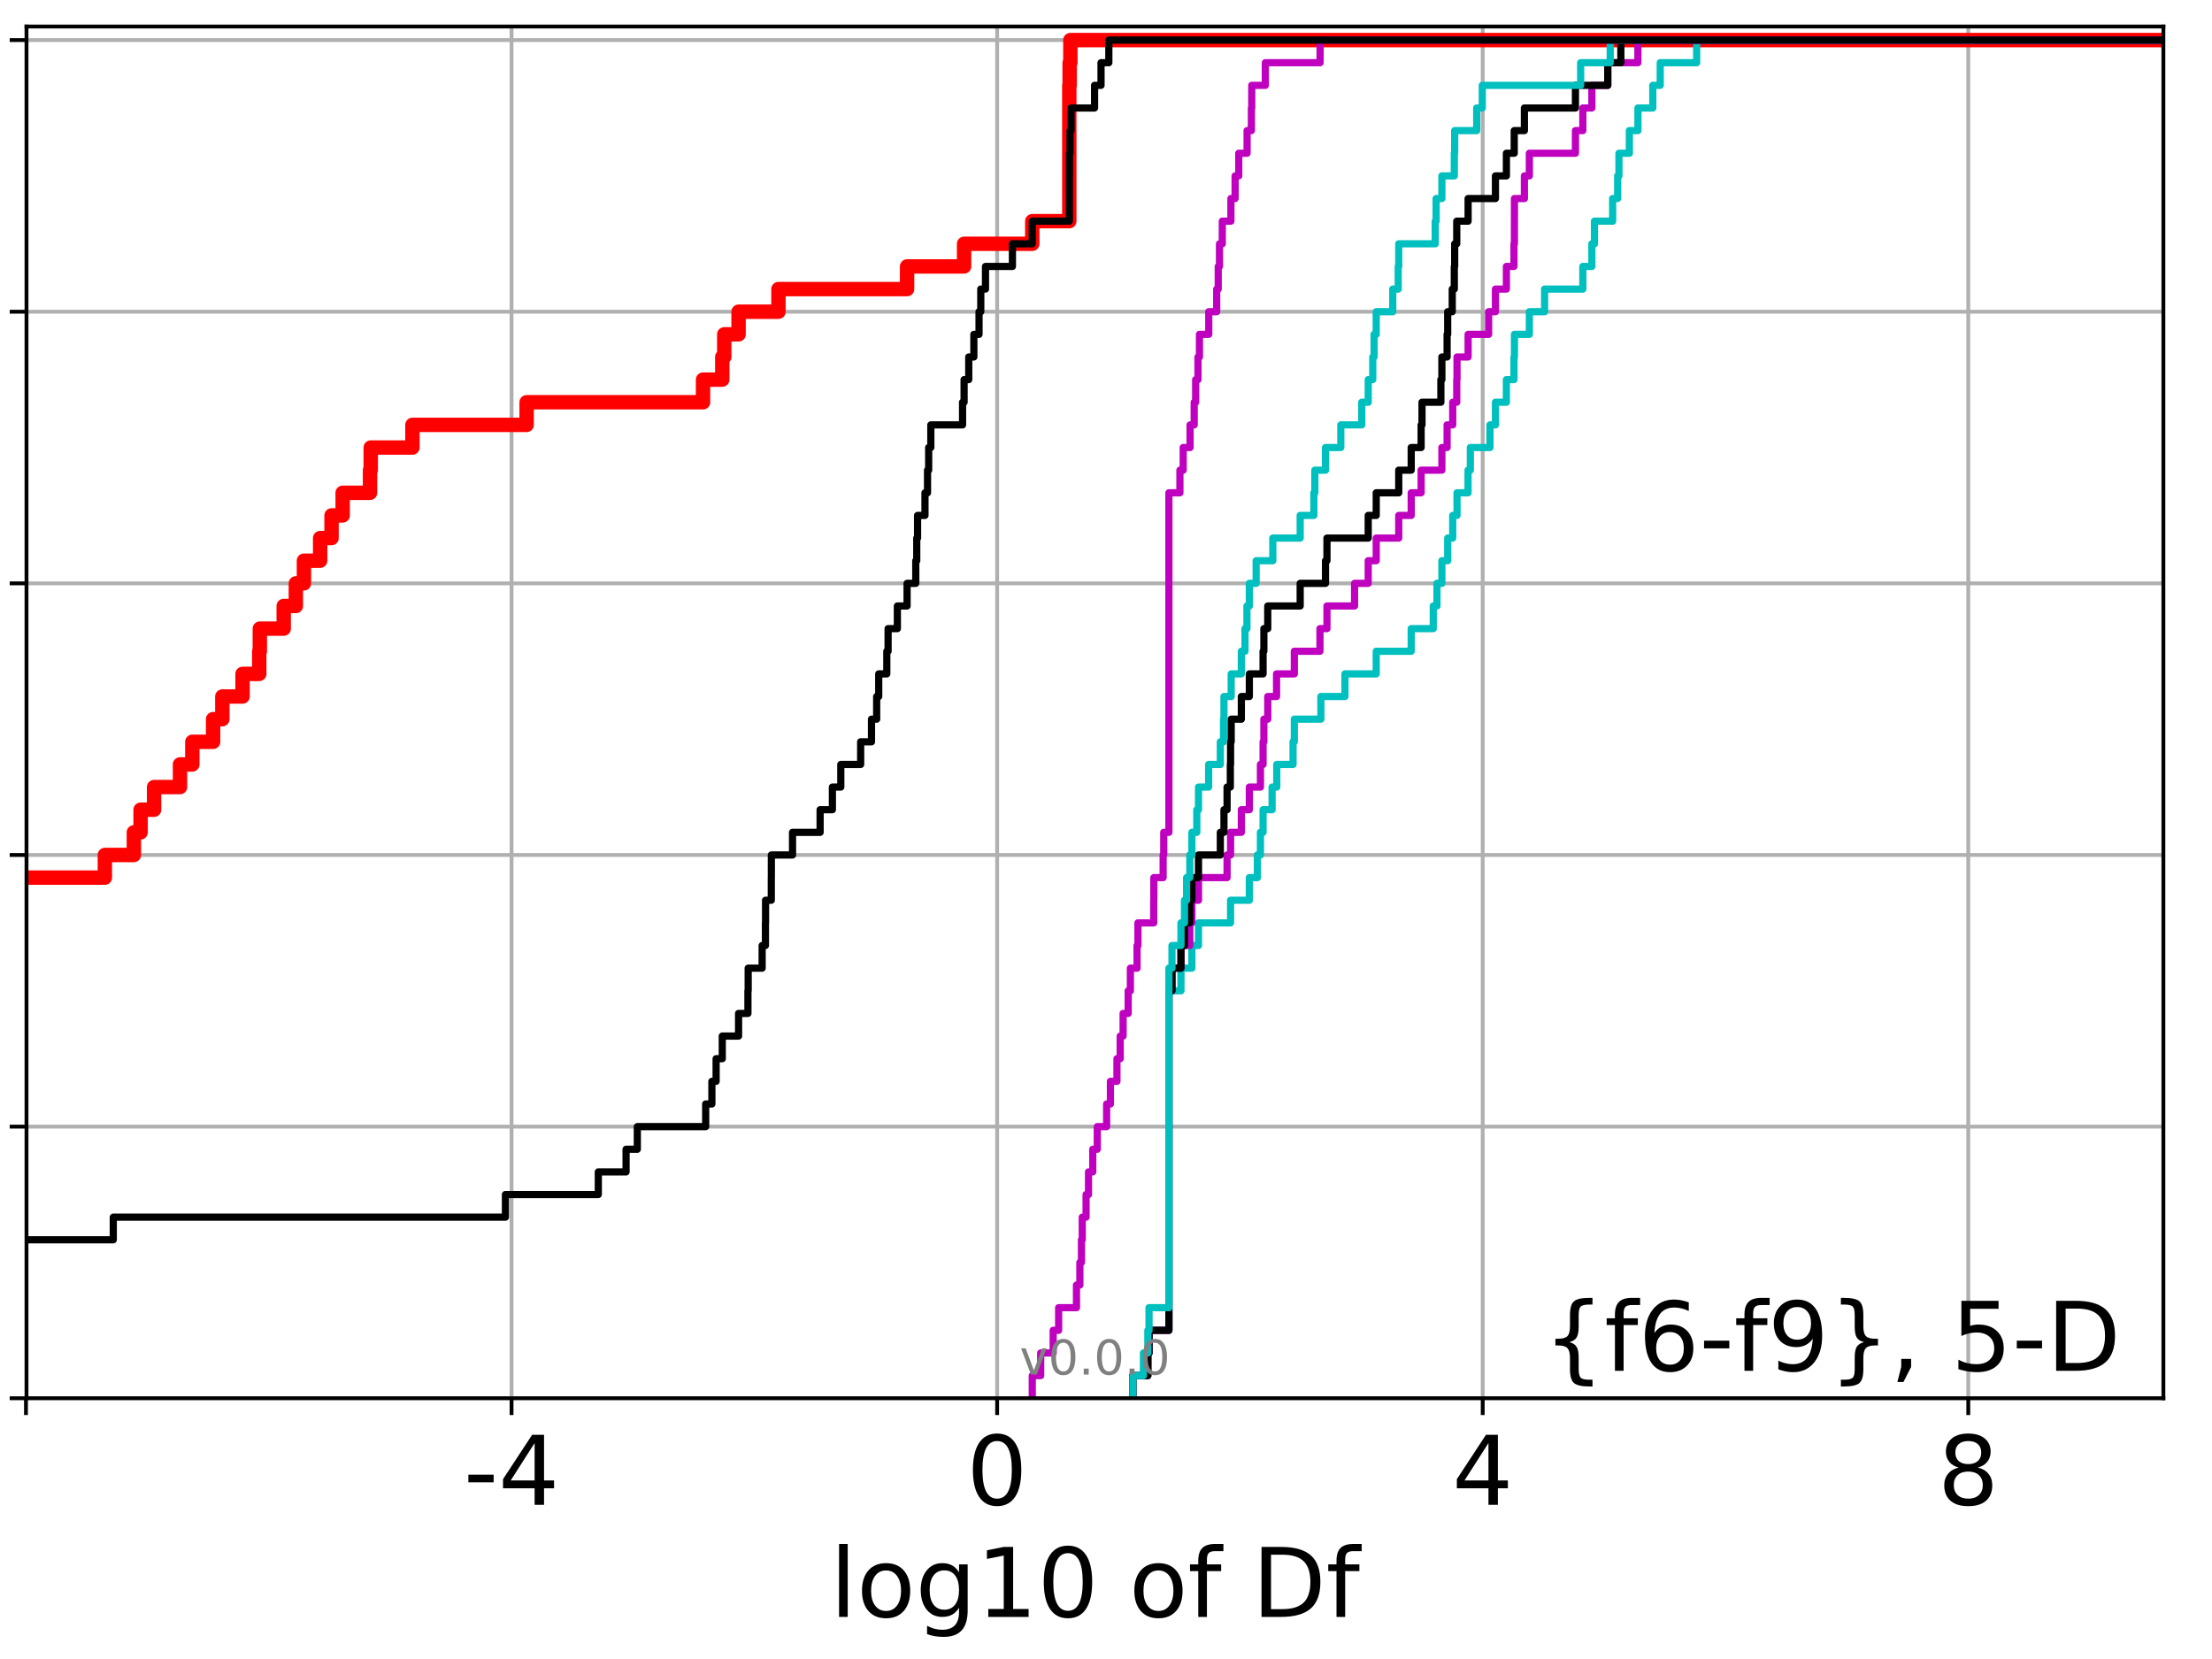 <?xml version="1.0" encoding="utf-8" standalone="no"?>
<!DOCTYPE svg PUBLIC "-//W3C//DTD SVG 1.1//EN"
  "http://www.w3.org/Graphics/SVG/1.1/DTD/svg11.dtd">
<!-- Created with matplotlib (http://matplotlib.org/) -->
<svg height="345.6pt" version="1.1" viewBox="0 0 460.8 345.6" width="460.8pt" xmlns="http://www.w3.org/2000/svg" xmlns:xlink="http://www.w3.org/1999/xlink">
 <defs>
  <style type="text/css">
*{stroke-linecap:butt;stroke-linejoin:round;}
  </style>
 </defs>
 <g id="figure_1">
  <g id="patch_1">
   <path d="M 0 345.6 
L 460.8 345.6 
L 460.8 0 
L 0 0 
z
" style="fill:#ffffff;"/>
  </g>
  <g id="axes_1">
   <g id="patch_2">
    <path d="M 5.52 291.28 
L 450.672 291.28 
L 450.672 5.52 
L 5.52 5.52 
z
" style="fill:#ffffff;"/>
   </g>
   <g id="matplotlib.axis_1">
    <g id="xtick_1">
     <g id="line2d_1">
      <path clip-path="url(#p9ae9e425d5)" d="M 5.411 291.28 
L 5.411 5.52 
" style="fill:none;stroke:#b0b0b0;stroke-linecap:square;stroke-width:0.8;"/>
     </g>
     <g id="line2d_2">
      <defs>
       <path d="M 0 0 
L 0 3.5 
" id="md742b99744" style="stroke:#000000;stroke-width:0.8;"/>
      </defs>
      <g>
       <use style="stroke:#000000;stroke-width:0.8;" x="5.411" xlink:href="#md742b99744" y="291.28"/>
      </g>
     </g>
    </g>
    <g id="xtick_2">
     <g id="line2d_3">
      <path clip-path="url(#p9ae9e425d5)" d="M 106.566 291.28 
L 106.566 5.52 
" style="fill:none;stroke:#b0b0b0;stroke-linecap:square;stroke-width:0.8;"/>
     </g>
     <g id="line2d_4">
      <g>
       <use style="stroke:#000000;stroke-width:0.8;" x="106.566" xlink:href="#md742b99744" y="291.28"/>
      </g>
     </g>
     <g id="text_1">
      <!-- -4 -->
      <defs>
       <path d="M 4.891 31.391 
L 31.203 31.391 
L 31.203 23.391 
L 4.891 23.391 
z
" id="DejaVuSans-2d"/>
       <path d="M 37.797 64.312 
L 12.891 25.391 
L 37.797 25.391 
z
M 35.203 72.906 
L 47.609 72.906 
L 47.609 25.391 
L 58.016 25.391 
L 58.016 17.188 
L 47.609 17.188 
L 47.609 0 
L 37.797 0 
L 37.797 17.188 
L 4.891 17.188 
L 4.891 26.703 
z
" id="DejaVuSans-34"/>
      </defs>
      <g transform="translate(96.595 313.477)scale(0.2 -0.2)">
       <use xlink:href="#DejaVuSans-2d"/>
       <use x="36.084" xlink:href="#DejaVuSans-34"/>
      </g>
     </g>
    </g>
    <g id="xtick_3">
     <g id="line2d_5">
      <path clip-path="url(#p9ae9e425d5)" d="M 207.72 291.28 
L 207.72 5.52 
" style="fill:none;stroke:#b0b0b0;stroke-linecap:square;stroke-width:0.8;"/>
     </g>
     <g id="line2d_6">
      <g>
       <use style="stroke:#000000;stroke-width:0.8;" x="207.72" xlink:href="#md742b99744" y="291.28"/>
      </g>
     </g>
     <g id="text_2">
      <!-- 0 -->
      <defs>
       <path d="M 31.781 66.406 
Q 24.172 66.406 20.328 58.906 
Q 16.5 51.422 16.5 36.375 
Q 16.5 21.391 20.328 13.891 
Q 24.172 6.391 31.781 6.391 
Q 39.453 6.391 43.281 13.891 
Q 47.125 21.391 47.125 36.375 
Q 47.125 51.422 43.281 58.906 
Q 39.453 66.406 31.781 66.406 
z
M 31.781 74.219 
Q 44.047 74.219 50.516 64.516 
Q 56.984 54.828 56.984 36.375 
Q 56.984 17.969 50.516 8.266 
Q 44.047 -1.422 31.781 -1.422 
Q 19.531 -1.422 13.062 8.266 
Q 6.594 17.969 6.594 36.375 
Q 6.594 54.828 13.062 64.516 
Q 19.531 74.219 31.781 74.219 
z
" id="DejaVuSans-30"/>
      </defs>
      <g transform="translate(201.358 313.477)scale(0.2 -0.2)">
       <use xlink:href="#DejaVuSans-30"/>
      </g>
     </g>
    </g>
    <g id="xtick_4">
     <g id="line2d_7">
      <path clip-path="url(#p9ae9e425d5)" d="M 308.875 291.28 
L 308.875 5.52 
" style="fill:none;stroke:#b0b0b0;stroke-linecap:square;stroke-width:0.8;"/>
     </g>
     <g id="line2d_8">
      <g>
       <use style="stroke:#000000;stroke-width:0.8;" x="308.875" xlink:href="#md742b99744" y="291.28"/>
      </g>
     </g>
     <g id="text_3">
      <!-- 4 -->
      <g transform="translate(302.513 313.477)scale(0.2 -0.2)">
       <use xlink:href="#DejaVuSans-34"/>
      </g>
     </g>
    </g>
    <g id="xtick_5">
     <g id="line2d_9">
      <path clip-path="url(#p9ae9e425d5)" d="M 410.03 291.28 
L 410.03 5.52 
" style="fill:none;stroke:#b0b0b0;stroke-linecap:square;stroke-width:0.8;"/>
     </g>
     <g id="line2d_10">
      <g>
       <use style="stroke:#000000;stroke-width:0.8;" x="410.03" xlink:href="#md742b99744" y="291.28"/>
      </g>
     </g>
     <g id="text_4">
      <!-- 8 -->
      <defs>
       <path d="M 31.781 34.625 
Q 24.75 34.625 20.719 30.859 
Q 16.703 27.094 16.703 20.516 
Q 16.703 13.922 20.719 10.156 
Q 24.75 6.391 31.781 6.391 
Q 38.812 6.391 42.859 10.172 
Q 46.922 13.969 46.922 20.516 
Q 46.922 27.094 42.891 30.859 
Q 38.875 34.625 31.781 34.625 
z
M 21.922 38.812 
Q 15.578 40.375 12.031 44.719 
Q 8.5 49.078 8.5 55.328 
Q 8.5 64.062 14.719 69.141 
Q 20.953 74.219 31.781 74.219 
Q 42.672 74.219 48.875 69.141 
Q 55.078 64.062 55.078 55.328 
Q 55.078 49.078 51.531 44.719 
Q 48 40.375 41.703 38.812 
Q 48.828 37.156 52.797 32.312 
Q 56.781 27.484 56.781 20.516 
Q 56.781 9.906 50.312 4.234 
Q 43.844 -1.422 31.781 -1.422 
Q 19.734 -1.422 13.25 4.234 
Q 6.781 9.906 6.781 20.516 
Q 6.781 27.484 10.781 32.312 
Q 14.797 37.156 21.922 38.812 
z
M 18.312 54.391 
Q 18.312 48.734 21.844 45.562 
Q 25.391 42.391 31.781 42.391 
Q 38.141 42.391 41.719 45.562 
Q 45.312 48.734 45.312 54.391 
Q 45.312 60.062 41.719 63.234 
Q 38.141 66.406 31.781 66.406 
Q 25.391 66.406 21.844 63.234 
Q 18.312 60.062 18.312 54.391 
z
" id="DejaVuSans-38"/>
      </defs>
      <g transform="translate(403.668 313.477)scale(0.2 -0.2)">
       <use xlink:href="#DejaVuSans-38"/>
      </g>
     </g>
    </g>
    <g id="text_5">
     <!-- log10 of Df -->
     <defs>
      <path d="M 9.422 75.984 
L 18.406 75.984 
L 18.406 0 
L 9.422 0 
z
" id="DejaVuSans-6c"/>
      <path d="M 30.609 48.391 
Q 23.391 48.391 19.188 42.75 
Q 14.984 37.109 14.984 27.297 
Q 14.984 17.484 19.156 11.844 
Q 23.344 6.203 30.609 6.203 
Q 37.797 6.203 41.984 11.859 
Q 46.188 17.531 46.188 27.297 
Q 46.188 37.016 41.984 42.703 
Q 37.797 48.391 30.609 48.391 
z
M 30.609 56 
Q 42.328 56 49.016 48.375 
Q 55.719 40.766 55.719 27.297 
Q 55.719 13.875 49.016 6.219 
Q 42.328 -1.422 30.609 -1.422 
Q 18.844 -1.422 12.172 6.219 
Q 5.516 13.875 5.516 27.297 
Q 5.516 40.766 12.172 48.375 
Q 18.844 56 30.609 56 
z
" id="DejaVuSans-6f"/>
      <path d="M 45.406 27.984 
Q 45.406 37.75 41.375 43.109 
Q 37.359 48.484 30.078 48.484 
Q 22.859 48.484 18.828 43.109 
Q 14.797 37.75 14.797 27.984 
Q 14.797 18.266 18.828 12.891 
Q 22.859 7.516 30.078 7.516 
Q 37.359 7.516 41.375 12.891 
Q 45.406 18.266 45.406 27.984 
z
M 54.391 6.781 
Q 54.391 -7.172 48.188 -13.984 
Q 42 -20.797 29.203 -20.797 
Q 24.469 -20.797 20.266 -20.094 
Q 16.062 -19.391 12.109 -17.922 
L 12.109 -9.188 
Q 16.062 -11.328 19.922 -12.344 
Q 23.781 -13.375 27.781 -13.375 
Q 36.625 -13.375 41.016 -8.766 
Q 45.406 -4.156 45.406 5.172 
L 45.406 9.625 
Q 42.625 4.781 38.281 2.391 
Q 33.938 0 27.875 0 
Q 17.828 0 11.672 7.656 
Q 5.516 15.328 5.516 27.984 
Q 5.516 40.672 11.672 48.328 
Q 17.828 56 27.875 56 
Q 33.938 56 38.281 53.609 
Q 42.625 51.219 45.406 46.391 
L 45.406 54.688 
L 54.391 54.688 
z
" id="DejaVuSans-67"/>
      <path d="M 12.406 8.297 
L 28.516 8.297 
L 28.516 63.922 
L 10.984 60.406 
L 10.984 69.391 
L 28.422 72.906 
L 38.281 72.906 
L 38.281 8.297 
L 54.391 8.297 
L 54.391 0 
L 12.406 0 
z
" id="DejaVuSans-31"/>
      <path id="DejaVuSans-20"/>
      <path d="M 37.109 75.984 
L 37.109 68.5 
L 28.516 68.5 
Q 23.688 68.5 21.797 66.547 
Q 19.922 64.594 19.922 59.516 
L 19.922 54.688 
L 34.719 54.688 
L 34.719 47.703 
L 19.922 47.703 
L 19.922 0 
L 10.891 0 
L 10.891 47.703 
L 2.297 47.703 
L 2.297 54.688 
L 10.891 54.688 
L 10.891 58.5 
Q 10.891 67.625 15.141 71.797 
Q 19.391 75.984 28.609 75.984 
z
" id="DejaVuSans-66"/>
      <path d="M 19.672 64.797 
L 19.672 8.109 
L 31.594 8.109 
Q 46.688 8.109 53.688 14.938 
Q 60.688 21.781 60.688 36.531 
Q 60.688 51.172 53.688 57.984 
Q 46.688 64.797 31.594 64.797 
z
M 9.812 72.906 
L 30.078 72.906 
Q 51.266 72.906 61.172 64.094 
Q 71.094 55.281 71.094 36.531 
Q 71.094 17.672 61.125 8.828 
Q 51.172 0 30.078 0 
L 9.812 0 
z
" id="DejaVuSans-44"/>
     </defs>
     <g transform="translate(172.91 336.833)scale(0.2 -0.2)">
      <use xlink:href="#DejaVuSans-6c"/>
      <use x="27.783" xlink:href="#DejaVuSans-6f"/>
      <use x="88.965" xlink:href="#DejaVuSans-67"/>
      <use x="152.441" xlink:href="#DejaVuSans-31"/>
      <use x="216.064" xlink:href="#DejaVuSans-30"/>
      <use x="279.688" xlink:href="#DejaVuSans-20"/>
      <use x="311.475" xlink:href="#DejaVuSans-6f"/>
      <use x="372.656" xlink:href="#DejaVuSans-66"/>
      <use x="407.861" xlink:href="#DejaVuSans-20"/>
      <use x="439.648" xlink:href="#DejaVuSans-44"/>
      <use x="516.65" xlink:href="#DejaVuSans-66"/>
     </g>
    </g>
   </g>
   <g id="matplotlib.axis_2">
    <g id="ytick_1">
     <g id="line2d_11">
      <path clip-path="url(#p9ae9e425d5)" d="M 5.52 291.28 
L 450.672 291.28 
" style="fill:none;stroke:#b0b0b0;stroke-linecap:square;stroke-width:0.8;"/>
     </g>
     <g id="line2d_12">
      <defs>
       <path d="M 0 0 
L -3.5 0 
" id="mc68450d3ca" style="stroke:#000000;stroke-width:0.8;"/>
      </defs>
      <g>
       <use style="stroke:#000000;stroke-width:0.8;" x="5.52" xlink:href="#mc68450d3ca" y="291.28"/>
      </g>
     </g>
    </g>
    <g id="ytick_2">
     <g id="line2d_13">
      <path clip-path="url(#p9ae9e425d5)" d="M 5.52 234.694 
L 450.672 234.694 
" style="fill:none;stroke:#b0b0b0;stroke-linecap:square;stroke-width:0.8;"/>
     </g>
     <g id="line2d_14">
      <g>
       <use style="stroke:#000000;stroke-width:0.8;" x="5.52" xlink:href="#mc68450d3ca" y="234.694"/>
      </g>
     </g>
    </g>
    <g id="ytick_3">
     <g id="line2d_15">
      <path clip-path="url(#p9ae9e425d5)" d="M 5.52 178.108 
L 450.672 178.108 
" style="fill:none;stroke:#b0b0b0;stroke-linecap:square;stroke-width:0.8;"/>
     </g>
     <g id="line2d_16">
      <g>
       <use style="stroke:#000000;stroke-width:0.8;" x="5.52" xlink:href="#mc68450d3ca" y="178.108"/>
      </g>
     </g>
    </g>
    <g id="ytick_4">
     <g id="line2d_17">
      <path clip-path="url(#p9ae9e425d5)" d="M 5.52 121.522 
L 450.672 121.522 
" style="fill:none;stroke:#b0b0b0;stroke-linecap:square;stroke-width:0.8;"/>
     </g>
     <g id="line2d_18">
      <g>
       <use style="stroke:#000000;stroke-width:0.8;" x="5.52" xlink:href="#mc68450d3ca" y="121.522"/>
      </g>
     </g>
    </g>
    <g id="ytick_5">
     <g id="line2d_19">
      <path clip-path="url(#p9ae9e425d5)" d="M 5.52 64.935 
L 450.672 64.935 
" style="fill:none;stroke:#b0b0b0;stroke-linecap:square;stroke-width:0.8;"/>
     </g>
     <g id="line2d_20">
      <g>
       <use style="stroke:#000000;stroke-width:0.8;" x="5.52" xlink:href="#mc68450d3ca" y="64.935"/>
      </g>
     </g>
    </g>
    <g id="ytick_6">
     <g id="line2d_21">
      <path clip-path="url(#p9ae9e425d5)" d="M 5.52 8.349 
L 450.672 8.349 
" style="fill:none;stroke:#b0b0b0;stroke-linecap:square;stroke-width:0.8;"/>
     </g>
     <g id="line2d_22">
      <g>
       <use style="stroke:#000000;stroke-width:0.8;" x="5.52" xlink:href="#mc68450d3ca" y="8.349"/>
      </g>
     </g>
    </g>
   </g>
   <g id="line2d_23">
    <path clip-path="url(#p9ae9e425d5)" d="M -1 192.254 
L -0.856 192.254 
L -0.856 187.539 
L -0.16 187.539 
L -0.16 182.823 
L 21.843 182.823 
L 21.843 178.108 
L 27.886 178.108 
L 27.886 173.392 
L 29.291 173.392 
L 29.291 168.677 
L 32.098 168.677 
L 32.098 163.961 
L 37.496 163.961 
L 37.496 159.246 
L 40.065 159.246 
L 40.065 154.53 
L 44.392 154.53 
L 44.392 149.815 
L 46.315 149.815 
L 46.315 145.099 
L 50.527 145.099 
L 50.527 140.384 
L 54.006 140.384 
L 54.006 135.668 
L 54.126 135.668 
L 54.126 130.953 
L 59.103 130.953 
L 59.103 126.237 
L 61.63 126.237 
L 61.63 121.522 
L 63.315 121.522 
L 63.315 116.806 
L 66.692 116.806 
L 66.692 112.091 
L 69.068 112.091 
L 69.068 107.375 
L 71.382 107.375 
L 71.382 102.66 
L 77.08 102.66 
L 77.08 97.944 
L 77.23 97.944 
L 77.23 93.229 
L 85.917 93.229 
L 85.917 88.513 
L 109.704 88.513 
L 109.704 83.797 
L 146.456 83.797 
L 146.456 79.082 
L 150.462 79.082 
L 150.462 74.366 
L 150.875 74.366 
L 150.875 69.651 
L 153.858 69.651 
L 153.858 64.935 
L 162.167 64.935 
L 162.167 60.22 
L 188.961 60.22 
L 188.961 55.504 
L 200.838 55.504 
L 200.838 50.789 
L 215.04 50.789 
L 215.04 46.073 
L 222.754 46.073 
L 222.754 41.358 
L 222.754 41.358 
L 222.754 36.642 
L 222.754 36.642 
L 222.754 31.927 
L 222.754 31.927 
L 222.754 27.211 
L 222.754 27.211 
L 222.754 22.496 
L 222.754 22.496 
L 222.754 17.78 
L 222.829 17.78 
L 222.829 13.065 
L 222.979 13.065 
L 222.979 8.349 
L 222.979 8.349 
L 222.979 8.349 
L 450.672 8.349 
" style="fill:none;stroke:#ff0000;stroke-linecap:square;stroke-width:3;"/>
   </g>
   <g id="line2d_24">
    <path clip-path="url(#p9ae9e425d5)" d="M 235.987 291.28 
L 235.987 286.564 
L 239.116 286.564 
L 239.116 281.849 
L 239.365 281.849 
L 239.365 277.133 
L 243.503 277.133 
L 243.503 272.418 
L 243.503 272.418 
L 243.503 267.702 
L 243.503 267.702 
L 243.503 262.987 
L 243.503 262.987 
L 243.503 258.271 
L 243.503 258.271 
L 243.503 253.556 
L 243.503 253.556 
L 243.503 248.84 
L 243.503 248.84 
L 243.503 244.125 
L 243.503 244.125 
L 243.503 239.409 
L 243.503 239.409 
L 243.503 234.694 
L 243.503 234.694 
L 243.503 229.978 
L 243.503 229.978 
L 243.503 225.263 
L 243.503 225.263 
L 243.503 220.547 
L 243.503 220.547 
L 243.503 215.832 
L 243.503 215.832 
L 243.503 211.116 
L 243.503 211.116 
L 243.503 206.401 
L 246.017 206.401 
L 246.017 201.685 
L 248.293 201.685 
L 248.293 196.97 
L 249.67 196.97 
L 249.67 192.254 
L 256.35 192.254 
L 256.35 187.539 
L 260.262 187.539 
L 260.262 182.823 
L 261.934 182.823 
L 261.934 178.108 
L 262.57 178.108 
L 262.57 173.392 
L 263.121 173.392 
L 263.121 168.677 
L 265.002 168.677 
L 265.002 163.961 
L 265.974 163.961 
L 265.974 159.246 
L 269.365 159.246 
L 269.365 154.53 
L 269.633 154.53 
L 269.633 149.815 
L 275.164 149.815 
L 275.164 145.099 
L 280.175 145.099 
L 280.175 140.384 
L 286.694 140.384 
L 286.694 135.668 
L 293.98 135.668 
L 293.98 130.953 
L 298.573 130.953 
L 298.573 126.237 
L 299.345 126.237 
L 299.345 121.522 
L 300.37 121.522 
L 300.37 116.806 
L 301.58 116.806 
L 301.58 112.091 
L 302.629 112.091 
L 302.629 107.375 
L 303.524 107.375 
L 303.524 102.66 
L 305.821 102.66 
L 305.821 97.944 
L 306.299 97.944 
L 306.299 93.229 
L 310.381 93.229 
L 310.381 88.513 
L 311.529 88.513 
L 311.529 83.797 
L 313.81 83.797 
L 313.81 79.082 
L 315.387 79.082 
L 315.387 74.366 
L 315.486 74.366 
L 315.486 69.651 
L 318.591 69.651 
L 318.591 64.935 
L 321.769 64.935 
L 321.769 60.22 
L 329.732 60.22 
L 329.732 55.504 
L 331.616 55.504 
L 331.616 50.789 
L 332.155 50.789 
L 332.155 46.073 
L 335.944 46.073 
L 335.944 41.358 
L 336.984 41.358 
L 336.984 36.642 
L 337.257 36.642 
L 337.257 31.927 
L 339.426 31.927 
L 339.426 27.211 
L 341.212 27.211 
L 341.212 22.496 
L 344.308 22.496 
L 344.308 17.78 
L 345.855 17.78 
L 345.855 13.065 
L 353.445 13.065 
L 353.445 8.349 
L 353.445 8.349 
L 353.445 8.349 
L 450.672 8.349 
" style="fill:none;stroke:#00bfbf;stroke-linecap:square;stroke-width:1.5;"/>
   </g>
   <g id="line2d_25">
    <path clip-path="url(#p9ae9e425d5)" d="M 235.987 291.28 
L 235.987 286.564 
L 239.116 286.564 
L 239.116 281.849 
L 239.365 281.849 
L 239.365 277.133 
L 243.503 277.133 
L 243.503 272.418 
L 243.503 272.418 
L 243.503 267.702 
L 243.503 267.702 
L 243.503 262.987 
L 243.503 262.987 
L 243.503 258.271 
L 243.503 258.271 
L 243.503 253.556 
L 243.503 253.556 
L 243.503 248.84 
L 243.503 248.84 
L 243.503 244.125 
L 243.503 244.125 
L 243.503 239.409 
L 243.503 239.409 
L 243.503 234.694 
L 243.503 234.694 
L 243.503 229.978 
L 243.503 229.978 
L 243.503 225.263 
L 243.503 225.263 
L 243.503 220.547 
L 243.503 220.547 
L 243.503 215.832 
L 243.503 215.832 
L 243.503 211.116 
L 243.503 211.116 
L 243.503 206.401 
L 244.143 206.401 
L 244.143 201.685 
L 246.017 201.685 
L 246.017 196.97 
L 247.859 196.97 
L 247.859 192.254 
L 248.293 192.254 
L 248.293 187.539 
L 249.67 187.539 
L 249.67 182.823 
L 255.622 182.823 
L 255.622 178.108 
L 256.35 178.108 
L 256.35 173.392 
L 258.597 173.392 
L 258.597 168.677 
L 260.262 168.677 
L 260.262 163.961 
L 262.57 163.961 
L 262.57 159.246 
L 263.121 159.246 
L 263.121 154.53 
L 263.288 154.53 
L 263.288 149.815 
L 264.095 149.815 
L 264.095 145.099 
L 265.93 145.099 
L 265.93 140.384 
L 269.633 140.384 
L 269.633 135.668 
L 274.971 135.668 
L 274.971 130.953 
L 276.431 130.953 
L 276.431 126.237 
L 282.182 126.237 
L 282.182 121.522 
L 285.023 121.522 
L 285.023 116.806 
L 286.694 116.806 
L 286.694 112.091 
L 291.383 112.091 
L 291.383 107.375 
L 293.98 107.375 
L 293.98 102.66 
L 296.046 102.66 
L 296.046 97.944 
L 300.37 97.944 
L 300.37 93.229 
L 301.458 93.229 
L 301.458 88.513 
L 302.629 88.513 
L 302.629 83.797 
L 303.468 83.797 
L 303.468 79.082 
L 303.524 79.082 
L 303.524 74.366 
L 305.834 74.366 
L 305.834 69.651 
L 310.112 69.651 
L 310.112 64.935 
L 311.529 64.935 
L 311.529 60.22 
L 313.81 60.22 
L 313.81 55.504 
L 315.387 55.504 
L 315.387 50.789 
L 315.481 50.789 
L 315.481 46.073 
L 315.486 46.073 
L 315.486 41.358 
L 317.561 41.358 
L 317.561 36.642 
L 318.591 36.642 
L 318.591 31.927 
L 328.192 31.927 
L 328.192 27.211 
L 329.732 27.211 
L 329.732 22.496 
L 331.616 22.496 
L 331.616 17.78 
L 334.932 17.78 
L 334.932 13.065 
L 341.204 13.065 
L 341.204 8.349 
L 341.204 8.349 
L 341.204 8.349 
L 450.672 8.349 
" style="fill:none;stroke:#bf00bf;stroke-linecap:square;stroke-width:1.5;"/>
   </g>
   <g id="line2d_26">
    <path clip-path="url(#p9ae9e425d5)" d="M 235.987 291.28 
L 235.987 286.564 
L 239.116 286.564 
L 239.116 281.849 
L 239.365 281.849 
L 239.365 277.133 
L 243.503 277.133 
L 243.503 272.418 
L 243.503 272.418 
L 243.503 267.702 
L 243.503 267.702 
L 243.503 262.987 
L 243.503 262.987 
L 243.503 258.271 
L 243.503 258.271 
L 243.503 253.556 
L 243.503 253.556 
L 243.503 248.84 
L 243.503 248.84 
L 243.503 244.125 
L 243.503 244.125 
L 243.503 239.409 
L 243.503 239.409 
L 243.503 234.694 
L 243.503 234.694 
L 243.503 229.978 
L 243.503 229.978 
L 243.503 225.263 
L 243.503 225.263 
L 243.503 220.547 
L 243.503 220.547 
L 243.503 215.832 
L 243.503 215.832 
L 243.503 211.116 
L 243.503 211.116 
L 243.503 206.401 
L 244.143 206.401 
L 244.143 201.685 
L 246.017 201.685 
L 246.017 196.97 
L 246.747 196.97 
L 246.747 192.254 
L 247.859 192.254 
L 247.859 187.539 
L 248.293 187.539 
L 248.293 182.823 
L 249.67 182.823 
L 249.67 178.108 
L 254.217 178.108 
L 254.217 173.392 
L 254.974 173.392 
L 254.974 168.677 
L 255.622 168.677 
L 255.622 163.961 
L 256.3 163.961 
L 256.3 159.246 
L 256.35 159.246 
L 256.35 154.53 
L 256.479 154.53 
L 256.479 149.815 
L 258.597 149.815 
L 258.597 145.099 
L 260.262 145.099 
L 260.262 140.384 
L 263.121 140.384 
L 263.121 135.668 
L 263.288 135.668 
L 263.288 130.953 
L 264.095 130.953 
L 264.095 126.237 
L 270.85 126.237 
L 270.85 121.522 
L 276.128 121.522 
L 276.128 116.806 
L 276.431 116.806 
L 276.431 112.091 
L 285.023 112.091 
L 285.023 107.375 
L 286.694 107.375 
L 286.694 102.66 
L 291.383 102.66 
L 291.383 97.944 
L 293.98 97.944 
L 293.98 93.229 
L 296.046 93.229 
L 296.046 88.513 
L 296.229 88.513 
L 296.229 83.797 
L 300.161 83.797 
L 300.161 79.082 
L 300.37 79.082 
L 300.37 74.366 
L 301.458 74.366 
L 301.458 69.651 
L 301.58 69.651 
L 301.58 64.935 
L 302.529 64.935 
L 302.529 60.22 
L 302.958 60.22 
L 302.958 55.504 
L 303.036 55.504 
L 303.036 50.789 
L 303.468 50.789 
L 303.468 46.073 
L 305.834 46.073 
L 305.834 41.358 
L 311.529 41.358 
L 311.529 36.642 
L 313.81 36.642 
L 313.81 31.927 
L 315.442 31.927 
L 315.442 27.211 
L 317.561 27.211 
L 317.561 22.496 
L 328.192 22.496 
L 328.192 17.78 
L 334.932 17.78 
L 334.932 13.065 
L 337.654 13.065 
L 337.654 8.349 
L 337.654 8.349 
L 337.654 8.349 
L 450.672 8.349 
" style="fill:none;stroke:#000000;stroke-linecap:square;stroke-width:1.5;"/>
   </g>
   <g id="line2d_27">
    <path clip-path="url(#p9ae9e425d5)" d="M 235.987 291.28 
L 235.987 286.564 
L 238.2 286.564 
L 238.2 281.849 
L 239.116 281.849 
L 239.116 277.133 
L 239.365 277.133 
L 239.365 272.418 
L 243.503 272.418 
L 243.503 267.702 
L 243.503 267.702 
L 243.503 262.987 
L 243.503 262.987 
L 243.503 258.271 
L 243.503 258.271 
L 243.503 253.556 
L 243.503 253.556 
L 243.503 248.84 
L 243.503 248.84 
L 243.503 244.125 
L 243.503 244.125 
L 243.503 239.409 
L 243.503 239.409 
L 243.503 234.694 
L 243.503 234.694 
L 243.503 229.978 
L 243.503 229.978 
L 243.503 225.263 
L 243.503 225.263 
L 243.503 220.547 
L 243.503 220.547 
L 243.503 215.832 
L 243.503 215.832 
L 243.503 211.116 
L 243.503 211.116 
L 243.503 206.401 
L 243.503 206.401 
L 243.503 201.685 
L 244.143 201.685 
L 244.143 196.97 
L 246.017 196.97 
L 246.017 192.254 
L 246.747 192.254 
L 246.747 187.539 
L 247.189 187.539 
L 247.189 182.823 
L 247.859 182.823 
L 247.859 178.108 
L 248.293 178.108 
L 248.293 173.392 
L 249.316 173.392 
L 249.316 168.677 
L 249.67 168.677 
L 249.67 163.961 
L 251.781 163.961 
L 251.781 159.246 
L 254.217 159.246 
L 254.217 154.53 
L 254.882 154.53 
L 254.882 149.815 
L 254.974 149.815 
L 254.974 145.099 
L 256.479 145.099 
L 256.479 140.384 
L 258.597 140.384 
L 258.597 135.668 
L 259.355 135.668 
L 259.355 130.953 
L 259.761 130.953 
L 259.761 126.237 
L 260.262 126.237 
L 260.262 121.522 
L 261.678 121.522 
L 261.678 116.806 
L 265.15 116.806 
L 265.15 112.091 
L 270.85 112.091 
L 270.85 107.375 
L 273.7 107.375 
L 273.7 102.66 
L 273.905 102.66 
L 273.905 97.944 
L 276.128 97.944 
L 276.128 93.229 
L 279.314 93.229 
L 279.314 88.513 
L 283.678 88.513 
L 283.678 83.797 
L 285.023 83.797 
L 285.023 79.082 
L 285.97 79.082 
L 285.97 74.366 
L 286.249 74.366 
L 286.249 69.651 
L 286.694 69.651 
L 286.694 64.935 
L 290.136 64.935 
L 290.136 60.22 
L 291.271 60.22 
L 291.271 55.504 
L 291.383 55.504 
L 291.383 50.789 
L 298.984 50.789 
L 298.984 46.073 
L 299.171 46.073 
L 299.171 41.358 
L 300.37 41.358 
L 300.37 36.642 
L 302.958 36.642 
L 302.958 31.927 
L 303.036 31.927 
L 303.036 27.211 
L 307.625 27.211 
L 307.625 22.496 
L 308.785 22.496 
L 308.785 17.78 
L 329.278 17.78 
L 329.278 13.065 
L 335.435 13.065 
L 335.435 8.349 
L 335.435 8.349 
L 335.435 8.349 
L 450.672 8.349 
" style="fill:none;stroke:#00bfbf;stroke-linecap:square;stroke-width:1.5;"/>
   </g>
   <g id="line2d_28">
    <path clip-path="url(#p9ae9e425d5)" d="M 215.039 291.28 
L 215.039 286.564 
L 216.795 286.564 
L 216.795 281.849 
L 219.395 281.849 
L 219.395 277.133 
L 220.534 277.133 
L 220.534 272.418 
L 224.249 272.418 
L 224.249 267.702 
L 224.958 267.702 
L 224.958 262.987 
L 225.285 262.987 
L 225.285 258.271 
L 225.452 258.271 
L 225.452 253.556 
L 226.252 253.556 
L 226.252 248.84 
L 226.756 248.84 
L 226.756 244.125 
L 227.643 244.125 
L 227.643 239.409 
L 228.581 239.409 
L 228.581 234.694 
L 230.534 234.694 
L 230.534 229.978 
L 231.319 229.978 
L 231.319 225.263 
L 232.681 225.263 
L 232.681 220.547 
L 233.357 220.547 
L 233.357 215.832 
L 233.964 215.832 
L 233.964 211.116 
L 235.021 211.116 
L 235.021 206.401 
L 235.478 206.401 
L 235.478 201.685 
L 236.871 201.685 
L 236.871 196.97 
L 237.054 196.97 
L 237.054 192.254 
L 240.338 192.254 
L 240.338 187.539 
L 240.366 187.539 
L 240.366 182.823 
L 242.304 182.823 
L 242.304 178.108 
L 242.43 178.108 
L 242.43 173.392 
L 243.503 173.392 
L 243.503 168.677 
L 243.503 168.677 
L 243.503 163.961 
L 243.503 163.961 
L 243.503 159.246 
L 243.503 159.246 
L 243.503 154.53 
L 243.503 154.53 
L 243.503 149.815 
L 243.503 149.815 
L 243.503 145.099 
L 243.503 145.099 
L 243.503 140.384 
L 243.503 140.384 
L 243.503 135.668 
L 243.503 135.668 
L 243.503 130.953 
L 243.503 130.953 
L 243.503 126.237 
L 243.503 126.237 
L 243.503 121.522 
L 243.503 121.522 
L 243.503 116.806 
L 243.503 116.806 
L 243.503 112.091 
L 243.503 112.091 
L 243.503 107.375 
L 243.503 107.375 
L 243.503 102.66 
L 245.798 102.66 
L 245.798 97.944 
L 246.479 97.944 
L 246.479 93.229 
L 247.913 93.229 
L 247.913 88.513 
L 248.772 88.513 
L 248.772 83.797 
L 249.078 83.797 
L 249.078 79.082 
L 249.563 79.082 
L 249.563 74.366 
L 249.867 74.366 
L 249.867 69.651 
L 251.806 69.651 
L 251.806 64.935 
L 253.461 64.935 
L 253.461 60.22 
L 253.78 60.22 
L 253.78 55.504 
L 254.041 55.504 
L 254.041 50.789 
L 254.629 50.789 
L 254.629 46.073 
L 256.424 46.073 
L 256.424 41.358 
L 257.297 41.358 
L 257.297 36.642 
L 258.056 36.642 
L 258.056 31.927 
L 259.791 31.927 
L 259.791 27.211 
L 260.69 27.211 
L 260.69 22.496 
L 260.763 22.496 
L 260.763 17.78 
L 263.589 17.78 
L 263.589 13.065 
L 275 13.065 
L 275 8.349 
L 275 8.349 
L 275 8.349 
L 450.672 8.349 
" style="fill:none;stroke:#bf00bf;stroke-linecap:square;stroke-width:1.5;"/>
   </g>
   <g id="line2d_29">
    <path clip-path="url(#p9ae9e425d5)" d="M -1 258.271 
L 23.597 258.271 
L 23.597 253.556 
L 105.291 253.556 
L 105.291 248.84 
L 124.641 248.84 
L 124.641 244.125 
L 130.423 244.125 
L 130.423 239.409 
L 132.766 239.409 
L 132.766 234.694 
L 147.007 234.694 
L 147.007 229.978 
L 148.298 229.978 
L 148.298 225.263 
L 149.18 225.263 
L 149.18 220.547 
L 150.462 220.547 
L 150.462 215.832 
L 153.858 215.832 
L 153.858 211.116 
L 155.808 211.116 
L 155.808 206.401 
L 155.859 206.401 
L 155.859 201.685 
L 158.768 201.685 
L 158.768 196.97 
L 159.455 196.97 
L 159.455 192.254 
L 159.48 192.254 
L 159.48 187.539 
L 160.677 187.539 
L 160.677 182.823 
L 160.688 182.823 
L 160.688 178.108 
L 165.098 178.108 
L 165.098 173.392 
L 170.845 173.392 
L 170.845 168.677 
L 173.402 168.677 
L 173.402 163.961 
L 175.154 163.961 
L 175.154 159.246 
L 179.29 159.246 
L 179.29 154.53 
L 181.55 154.53 
L 181.55 149.815 
L 182.625 149.815 
L 182.625 145.099 
L 183.054 145.099 
L 183.054 140.384 
L 184.738 140.384 
L 184.738 135.668 
L 185.007 135.668 
L 185.007 130.953 
L 186.937 130.953 
L 186.937 126.237 
L 188.961 126.237 
L 188.961 121.522 
L 190.773 121.522 
L 190.773 116.806 
L 190.975 116.806 
L 190.975 112.091 
L 191.148 112.091 
L 191.148 107.375 
L 192.691 107.375 
L 192.691 102.66 
L 193.22 102.66 
L 193.22 97.944 
L 193.46 97.944 
L 193.46 93.229 
L 193.908 93.229 
L 193.908 88.513 
L 200.518 88.513 
L 200.518 83.797 
L 200.838 83.797 
L 200.838 79.082 
L 201.807 79.082 
L 201.807 74.366 
L 202.873 74.366 
L 202.873 69.651 
L 203.95 69.651 
L 203.95 64.935 
L 204.316 64.935 
L 204.316 60.22 
L 205.297 60.22 
L 205.297 55.504 
L 210.907 55.504 
L 210.907 50.789 
L 215.04 50.789 
L 215.04 46.073 
L 222.769 46.073 
L 222.769 41.358 
L 222.772 41.358 
L 222.772 36.642 
L 222.79 36.642 
L 222.79 31.927 
L 222.908 31.927 
L 222.908 27.211 
L 223.122 27.211 
L 223.122 22.496 
L 228.019 22.496 
L 228.019 17.78 
L 229.364 17.78 
L 229.364 13.065 
L 230.99 13.065 
L 230.99 8.349 
L 230.99 8.349 
L 230.99 8.349 
L 450.672 8.349 
" style="fill:none;stroke:#000000;stroke-linecap:square;stroke-width:1.5;"/>
   </g>
   <g id="patch_3">
    <path d="M 5.52 291.28 
L 5.52 5.52 
" style="fill:none;stroke:#000000;stroke-linecap:square;stroke-linejoin:miter;stroke-width:0.8;"/>
   </g>
   <g id="patch_4">
    <path d="M 450.672 291.28 
L 450.672 5.52 
" style="fill:none;stroke:#000000;stroke-linecap:square;stroke-linejoin:miter;stroke-width:0.8;"/>
   </g>
   <g id="patch_5">
    <path d="M 5.52 291.28 
L 450.672 291.28 
" style="fill:none;stroke:#000000;stroke-linecap:square;stroke-linejoin:miter;stroke-width:0.8;"/>
   </g>
   <g id="patch_6">
    <path d="M 5.52 5.52 
L 450.672 5.52 
" style="fill:none;stroke:#000000;stroke-linecap:square;stroke-linejoin:miter;stroke-width:0.8;"/>
   </g>
   <g id="text_6">
    <!-- {f6-f9}, 5-D -->
    <defs>
     <path d="M 51.125 -9.281 
L 51.125 -16.312 
L 48.094 -16.312 
Q 35.938 -16.312 31.812 -12.688 
Q 27.688 -9.078 27.688 1.703 
L 27.688 13.375 
Q 27.688 20.75 25.047 23.578 
Q 22.406 26.422 15.484 26.422 
L 12.5 26.422 
L 12.5 33.406 
L 15.484 33.406 
Q 22.469 33.406 25.078 36.203 
Q 27.688 39.016 27.688 46.297 
L 27.688 58.016 
Q 27.688 68.797 31.812 72.391 
Q 35.938 75.984 48.094 75.984 
L 51.125 75.984 
L 51.125 69 
L 47.797 69 
Q 40.922 69 38.812 66.844 
Q 36.719 64.703 36.719 57.812 
L 36.719 45.703 
Q 36.719 38.031 34.5 34.562 
Q 32.281 31.109 26.906 29.891 
Q 32.328 28.562 34.516 25.094 
Q 36.719 21.625 36.719 14.016 
L 36.719 1.906 
Q 36.719 -4.984 38.812 -7.125 
Q 40.922 -9.281 47.797 -9.281 
z
" id="DejaVuSans-7b"/>
     <path d="M 33.016 40.375 
Q 26.375 40.375 22.484 35.828 
Q 18.609 31.297 18.609 23.391 
Q 18.609 15.531 22.484 10.953 
Q 26.375 6.391 33.016 6.391 
Q 39.656 6.391 43.531 10.953 
Q 47.406 15.531 47.406 23.391 
Q 47.406 31.297 43.531 35.828 
Q 39.656 40.375 33.016 40.375 
z
M 52.594 71.297 
L 52.594 62.312 
Q 48.875 64.062 45.094 64.984 
Q 41.312 65.922 37.594 65.922 
Q 27.828 65.922 22.672 59.328 
Q 17.531 52.734 16.797 39.406 
Q 19.672 43.656 24.016 45.922 
Q 28.375 48.188 33.594 48.188 
Q 44.578 48.188 50.953 41.516 
Q 57.328 34.859 57.328 23.391 
Q 57.328 12.156 50.688 5.359 
Q 44.047 -1.422 33.016 -1.422 
Q 20.359 -1.422 13.672 8.266 
Q 6.984 17.969 6.984 36.375 
Q 6.984 53.656 15.188 63.938 
Q 23.391 74.219 37.203 74.219 
Q 40.922 74.219 44.703 73.484 
Q 48.484 72.75 52.594 71.297 
z
" id="DejaVuSans-36"/>
     <path d="M 10.984 1.516 
L 10.984 10.5 
Q 14.703 8.734 18.5 7.812 
Q 22.312 6.891 25.984 6.891 
Q 35.75 6.891 40.891 13.453 
Q 46.047 20.016 46.781 33.406 
Q 43.953 29.203 39.594 26.953 
Q 35.25 24.703 29.984 24.703 
Q 19.047 24.703 12.672 31.312 
Q 6.297 37.938 6.297 49.422 
Q 6.297 60.641 12.938 67.422 
Q 19.578 74.219 30.609 74.219 
Q 43.266 74.219 49.922 64.516 
Q 56.594 54.828 56.594 36.375 
Q 56.594 19.141 48.406 8.859 
Q 40.234 -1.422 26.422 -1.422 
Q 22.703 -1.422 18.891 -0.688 
Q 15.094 0.047 10.984 1.516 
z
M 30.609 32.422 
Q 37.25 32.422 41.125 36.953 
Q 45.016 41.5 45.016 49.422 
Q 45.016 57.281 41.125 61.844 
Q 37.25 66.406 30.609 66.406 
Q 23.969 66.406 20.094 61.844 
Q 16.219 57.281 16.219 49.422 
Q 16.219 41.5 20.094 36.953 
Q 23.969 32.422 30.609 32.422 
z
" id="DejaVuSans-39"/>
     <path d="M 12.5 -9.281 
L 15.922 -9.281 
Q 22.75 -9.281 24.828 -7.172 
Q 26.906 -5.078 26.906 1.906 
L 26.906 14.016 
Q 26.906 21.625 29.094 25.094 
Q 31.297 28.562 36.719 29.891 
Q 31.297 31.109 29.094 34.562 
Q 26.906 38.031 26.906 45.703 
L 26.906 57.812 
Q 26.906 64.75 24.828 66.875 
Q 22.75 69 15.922 69 
L 12.5 69 
L 12.5 75.984 
L 15.578 75.984 
Q 27.734 75.984 31.812 72.391 
Q 35.891 68.797 35.891 58.016 
L 35.891 46.297 
Q 35.891 39.016 38.516 36.203 
Q 41.156 33.406 48.094 33.406 
L 51.125 33.406 
L 51.125 26.422 
L 48.094 26.422 
Q 41.156 26.422 38.516 23.578 
Q 35.891 20.75 35.891 13.375 
L 35.891 1.703 
Q 35.891 -9.078 31.812 -12.688 
Q 27.734 -16.312 15.578 -16.312 
L 12.5 -16.312 
z
" id="DejaVuSans-7d"/>
     <path d="M 11.719 12.406 
L 22.016 12.406 
L 22.016 4 
L 14.016 -11.625 
L 7.719 -11.625 
L 11.719 4 
z
" id="DejaVuSans-2c"/>
     <path d="M 10.797 72.906 
L 49.516 72.906 
L 49.516 64.594 
L 19.828 64.594 
L 19.828 46.734 
Q 21.969 47.469 24.109 47.828 
Q 26.266 48.188 28.422 48.188 
Q 40.625 48.188 47.75 41.5 
Q 54.891 34.812 54.891 23.391 
Q 54.891 11.625 47.562 5.094 
Q 40.234 -1.422 26.906 -1.422 
Q 22.312 -1.422 17.547 -0.641 
Q 12.797 0.141 7.719 1.703 
L 7.719 11.625 
Q 12.109 9.234 16.797 8.062 
Q 21.484 6.891 26.703 6.891 
Q 35.156 6.891 40.078 11.328 
Q 45.016 15.766 45.016 23.391 
Q 45.016 31 40.078 35.438 
Q 35.156 39.891 26.703 39.891 
Q 22.75 39.891 18.812 39.016 
Q 14.891 38.141 10.797 36.281 
z
" id="DejaVuSans-35"/>
    </defs>
    <g transform="translate(321.519 285.565)scale(0.2 -0.2)">
     <use xlink:href="#DejaVuSans-7b"/>
     <use x="63.623" xlink:href="#DejaVuSans-66"/>
     <use x="98.828" xlink:href="#DejaVuSans-36"/>
     <use x="162.451" xlink:href="#DejaVuSans-2d"/>
     <use x="198.535" xlink:href="#DejaVuSans-66"/>
     <use x="233.74" xlink:href="#DejaVuSans-39"/>
     <use x="297.363" xlink:href="#DejaVuSans-7d"/>
     <use x="360.986" xlink:href="#DejaVuSans-2c"/>
     <use x="392.773" xlink:href="#DejaVuSans-20"/>
     <use x="424.561" xlink:href="#DejaVuSans-35"/>
     <use x="488.184" xlink:href="#DejaVuSans-2d"/>
     <use x="524.268" xlink:href="#DejaVuSans-44"/>
    </g>
   </g>
   <g id="text_7">
    <!-- v0.0.0 -->
    <defs>
     <path d="M 2.984 54.688 
L 12.5 54.688 
L 29.594 8.797 
L 46.688 54.688 
L 56.203 54.688 
L 35.688 0 
L 23.484 0 
z
" id="DejaVuSans-76"/>
     <path d="M 10.688 12.406 
L 21 12.406 
L 21 0 
L 10.688 0 
z
" id="DejaVuSans-2e"/>
    </defs>
    <g style="fill:#808080;" transform="translate(212.415 286.343)scale(0.1 -0.1)">
     <use xlink:href="#DejaVuSans-76"/>
     <use x="59.18" xlink:href="#DejaVuSans-30"/>
     <use x="122.803" xlink:href="#DejaVuSans-2e"/>
     <use x="154.59" xlink:href="#DejaVuSans-30"/>
     <use x="218.213" xlink:href="#DejaVuSans-2e"/>
     <use x="250" xlink:href="#DejaVuSans-30"/>
    </g>
   </g>
  </g>
 </g>
 <defs>
  <clipPath id="p9ae9e425d5">
   <rect height="285.76" width="445.152" x="5.52" y="5.52"/>
  </clipPath>
 </defs>
</svg>
